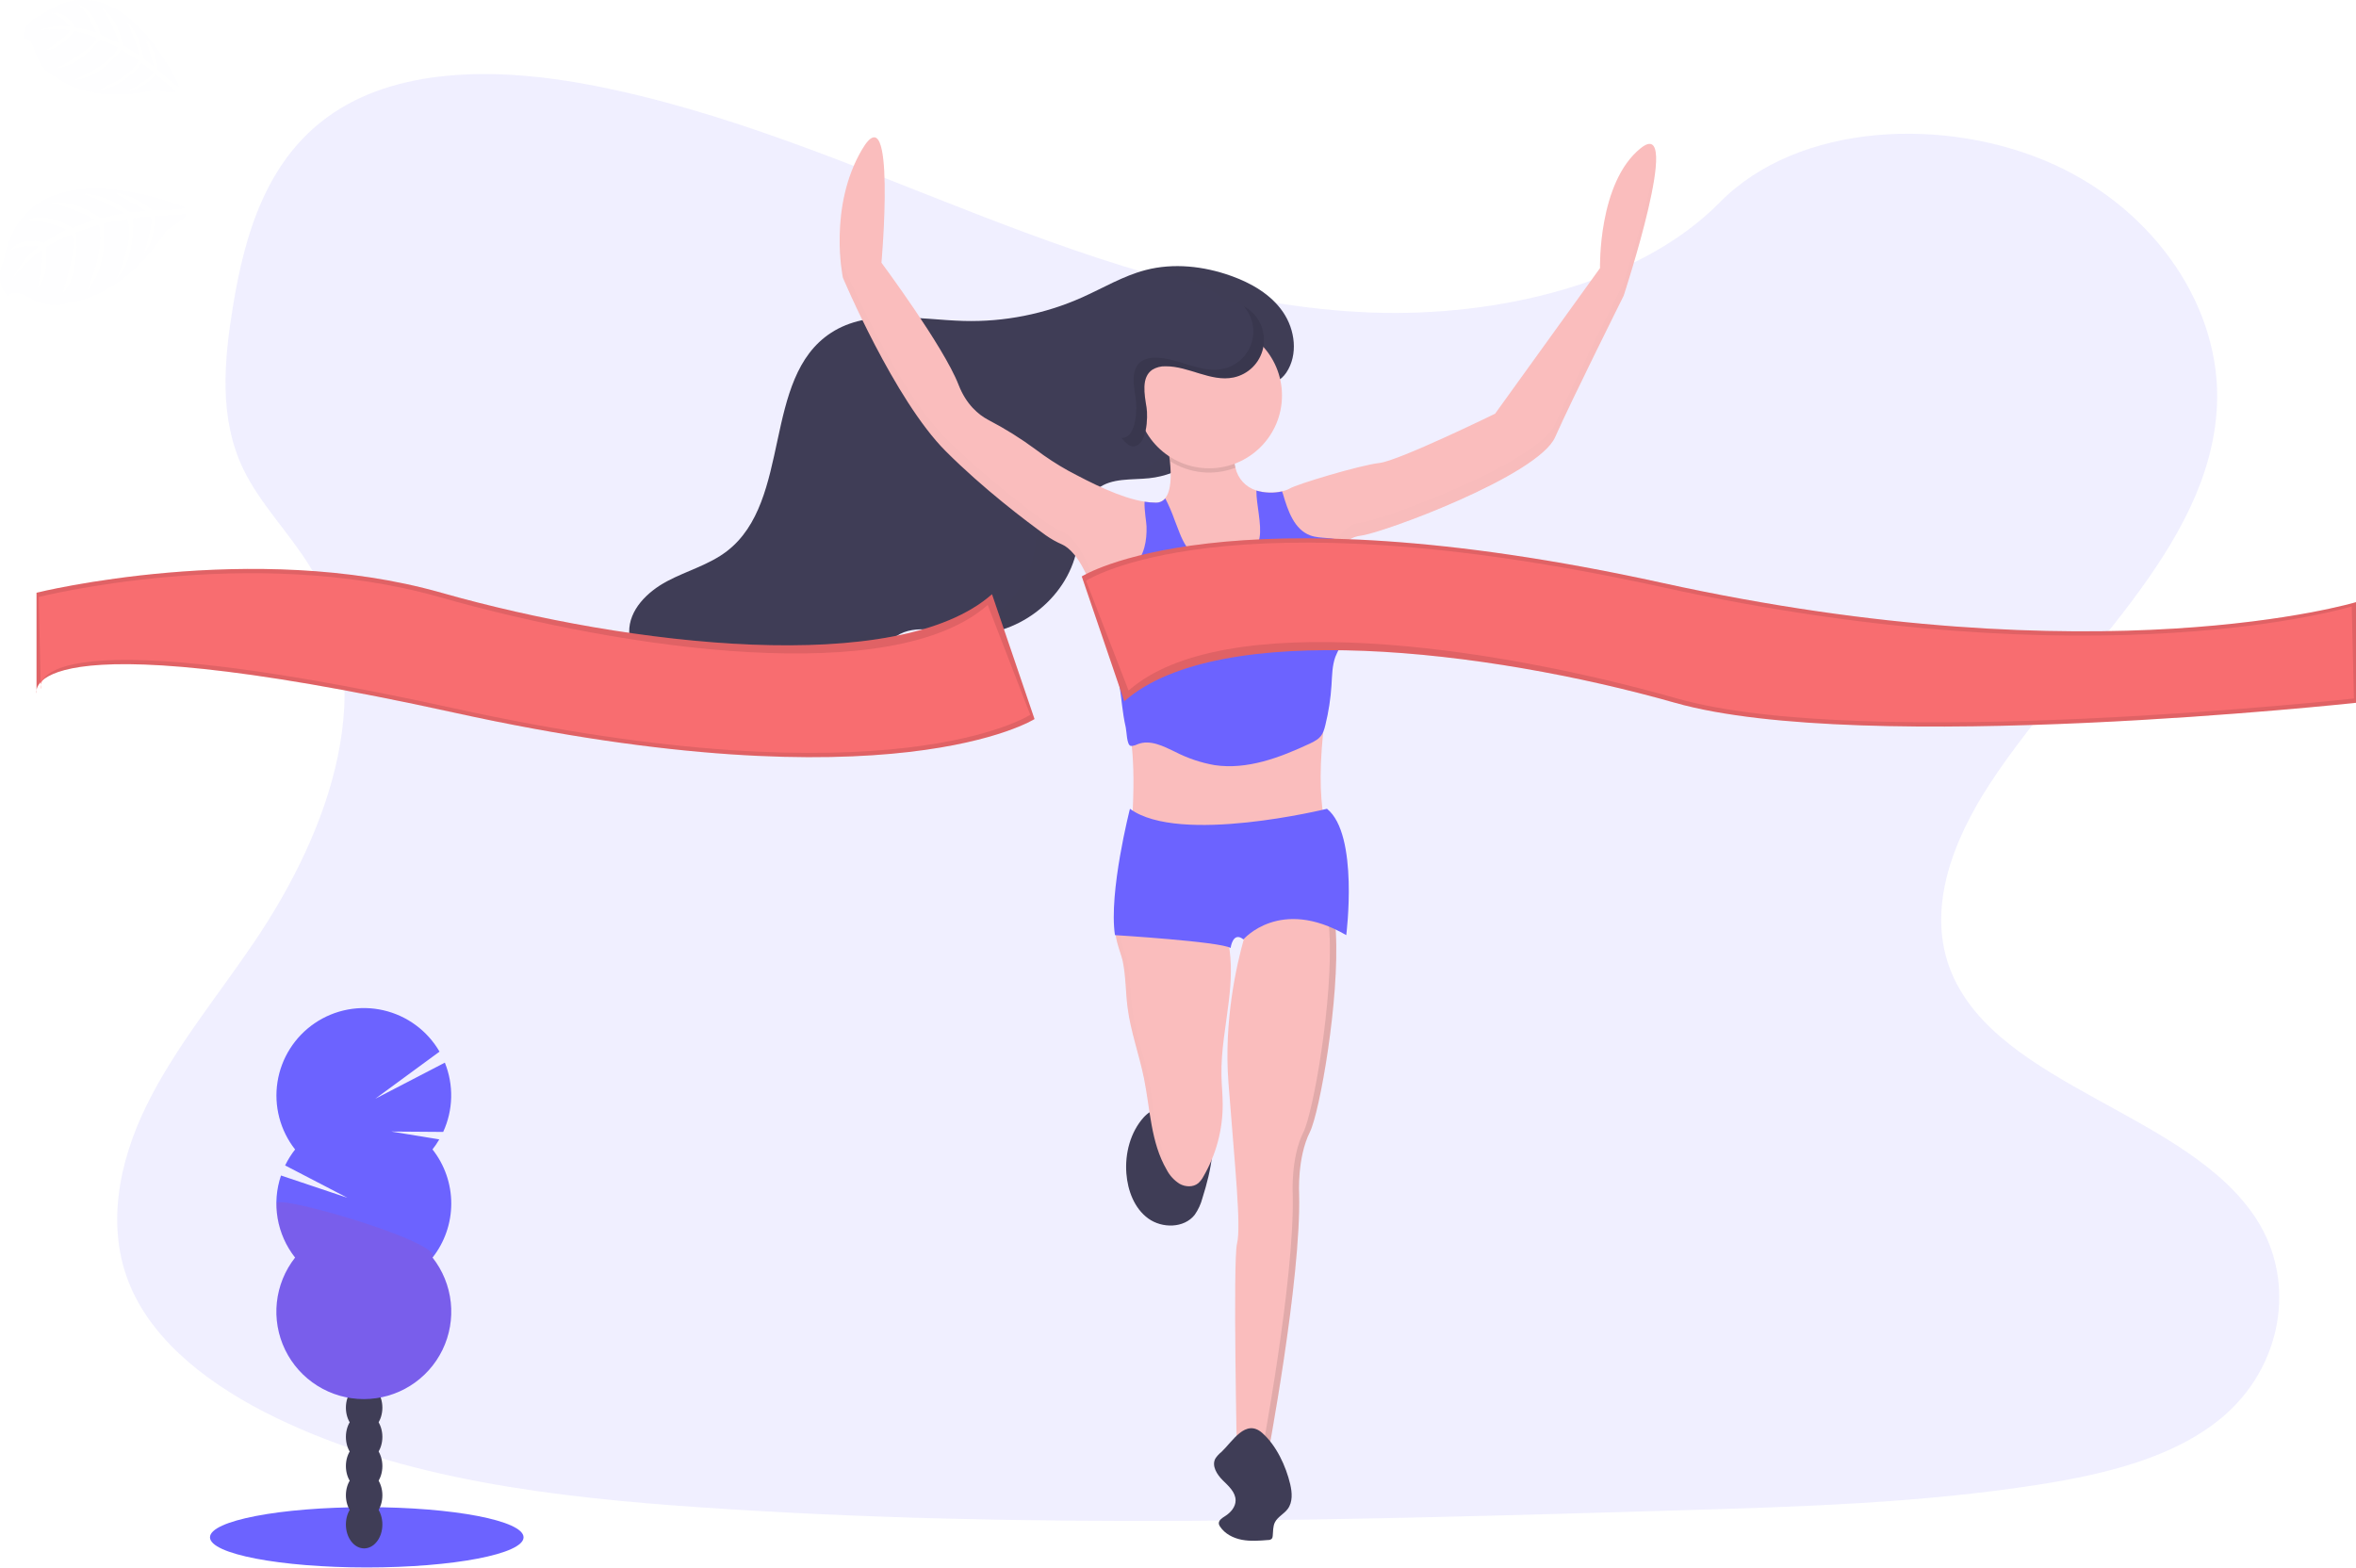 <svg width="532" height="354" viewBox="0 0 532 354" fill="none" xmlns="http://www.w3.org/2000/svg">
<g clip-path="url(#clip0_5_5)">
<path opacity="0.1" d="M310.096 70.599C278.798 69.487 248.99 59.385 220.545 48.354C192.101 37.323 163.888 25.05 133.34 19.194C113.692 15.426 91.219 14.895 75.391 25.427C60.154 35.582 55.231 53.064 52.585 69.303C50.593 81.518 49.423 94.372 54.878 105.809C58.669 113.75 65.391 120.423 70.043 128.03C86.229 154.492 74.787 187.124 57.252 212.962C49.031 225.086 39.48 236.658 33.131 249.551C26.781 262.443 23.846 277.236 29.402 290.399C34.905 303.456 48.025 313.244 62.238 320.135C91.103 334.13 125.104 338.139 158.283 340.407C231.706 345.432 305.516 343.255 379.133 341.079C406.378 340.272 433.74 339.454 460.54 335.242C475.425 332.902 490.789 329.188 501.597 320.227C515.311 308.848 518.711 289.577 509.518 275.311C494.101 251.379 451.488 245.435 440.699 219.747C434.77 205.612 440.858 189.861 449.481 176.751C467.973 148.626 498.966 123.948 500.596 91.795C501.718 69.714 486.818 47.599 463.78 37.149C439.635 26.196 406.146 27.574 388.341 45.704C369.974 64.351 337.733 71.532 310.096 70.599Z" fill="#6C63FF"/>
<path d="M82.819 353.977C102.372 353.977 118.223 350.928 118.223 347.168C118.223 343.407 102.372 340.359 82.819 340.359C63.267 340.359 47.416 343.407 47.416 347.168C47.416 350.928 63.267 353.977 82.819 353.977Z" fill="#6C63FF"/>
<path d="M82.225 349.673C84.5 349.673 86.345 347.257 86.345 344.276C86.345 341.295 84.5 338.879 82.225 338.879C79.949 338.879 78.104 341.295 78.104 344.276C78.104 347.257 79.949 349.673 82.225 349.673Z" fill="#3F3D56"/>
<path d="M82.225 343.077C84.5 343.077 86.345 340.661 86.345 337.68C86.345 334.699 84.5 332.283 82.225 332.283C79.949 332.283 78.104 334.699 78.104 337.68C78.104 340.661 79.949 343.077 82.225 343.077Z" fill="#3F3D56"/>
<path d="M82.225 336.481C84.5 336.481 86.345 334.065 86.345 331.084C86.345 328.103 84.5 325.687 82.225 325.687C79.949 325.687 78.104 328.103 78.104 331.084C78.104 334.065 79.949 336.481 82.225 336.481Z" fill="#3F3D56"/>
<path d="M82.225 329.89C84.5 329.89 86.345 327.473 86.345 324.493C86.345 321.512 84.5 319.096 82.225 319.096C79.949 319.096 78.104 321.512 78.104 324.493C78.104 327.473 79.949 329.89 82.225 329.89Z" fill="#3F3D56"/>
<path d="M82.225 323.294C84.5 323.294 86.345 320.877 86.345 317.896C86.345 314.916 84.5 312.499 82.225 312.499C79.949 312.499 78.104 314.916 78.104 317.896C78.104 320.877 79.949 323.294 82.225 323.294Z" fill="#3F3D56"/>
<path d="M82.225 316.698C84.5 316.698 86.345 314.281 86.345 311.3C86.345 308.32 84.5 305.903 82.225 305.903C79.949 305.903 78.104 308.32 78.104 311.3C78.104 314.281 79.949 316.698 82.225 316.698Z" fill="#3F3D56"/>
<path d="M82.225 310.102C84.5 310.102 86.345 307.685 86.345 304.704C86.345 301.724 84.5 299.307 82.225 299.307C79.949 299.307 78.104 301.724 78.104 304.704C78.104 307.685 79.949 310.102 82.225 310.102Z" fill="#3F3D56"/>
<path d="M97.656 259.571C98.221 258.855 98.734 258.1 99.194 257.312L88.361 255.533L100.074 255.62C101.198 253.175 101.812 250.527 101.877 247.837C101.941 245.147 101.456 242.472 100.451 239.976L84.739 248.129L99.247 237.49C97.888 235.146 96.061 233.107 93.88 231.5C91.699 229.892 89.211 228.751 86.57 228.147C83.929 227.542 81.192 227.488 78.528 227.987C75.866 228.486 73.334 229.528 71.091 231.048C68.848 232.567 66.942 234.532 65.491 236.82C64.04 239.108 63.075 241.67 62.657 244.347C62.239 247.024 62.376 249.758 63.06 252.38C63.745 255.001 64.961 257.454 66.634 259.585C65.756 260.702 65.001 261.91 64.38 263.188L78.443 270.49L63.452 265.461C62.397 268.572 62.136 271.897 62.691 275.135C63.247 278.372 64.602 281.42 66.634 284.001C64.342 286.914 62.917 290.412 62.52 294.097C62.124 297.781 62.772 301.502 64.391 304.836C66.01 308.169 68.534 310.979 71.675 312.946C74.816 314.912 78.446 315.955 82.152 315.955C85.858 315.955 89.488 314.912 92.629 312.946C95.77 310.979 98.294 308.169 99.913 304.836C101.532 301.502 102.18 297.781 101.783 294.097C101.387 290.412 99.962 286.914 97.67 284.001C100.408 280.521 101.897 276.222 101.897 271.793C101.897 267.365 100.408 263.065 97.67 259.585L97.656 259.571Z" fill="#6C63FF"/>
<path opacity="0.1" d="M62.412 271.772C62.406 276.2 63.895 280.501 66.638 283.977C64.347 286.89 62.922 290.388 62.525 294.072C62.129 297.757 62.777 301.478 64.396 304.811C66.014 308.145 68.539 310.955 71.68 312.922C74.82 314.888 78.451 315.931 82.157 315.931C85.862 315.931 89.493 314.888 92.634 312.922C95.775 310.955 98.299 308.145 99.918 304.811C101.537 301.478 102.185 297.757 101.788 294.072C101.392 290.388 99.966 286.89 97.675 283.977C100.306 280.626 62.412 269.562 62.412 271.772Z" fill="#F93636"/>
<path d="M254.343 265.001C254.643 268.87 256.132 272.874 259.266 275.157C262.4 277.439 267.385 277.396 269.779 274.33C270.583 273.179 271.174 271.893 271.525 270.534C273.542 264.16 274.973 257.187 272.763 250.876C267.777 250.552 261.998 248.206 258.255 252.326C255.233 255.683 253.995 260.528 254.343 265.001Z" fill="#3F3D56"/>
<path d="M277.488 226.01C276.825 231.634 275.698 237.234 275.814 242.897C275.858 245.082 276.09 247.249 276.095 249.444C276.103 255.145 274.602 260.746 271.743 265.678C271.442 266.258 271.039 266.779 270.553 267.216C269.407 268.145 267.681 268.067 266.394 267.357C265.137 266.575 264.116 265.467 263.439 264.15C259.837 257.98 259.735 250.479 258.309 243.482C257.216 238.128 255.301 232.94 254.609 227.523C254.159 224.037 254.227 220.482 253.511 217.039C253.294 215.999 252.684 214.437 252.283 212.904C251.916 211.536 251.712 210.192 252.09 209.268C252.859 207.377 255.378 208.112 257.017 208.228C262.791 208.656 268.588 208.642 274.359 208.185C274.929 208.141 275.577 208.117 275.979 208.523C276.154 208.728 276.286 208.967 276.366 209.224C276.825 210.482 277.176 211.776 277.415 213.093C278.213 217.305 277.991 221.72 277.488 226.01Z" fill="#FABDBD"/>
<g opacity="0.1">
<path opacity="0.1" d="M275.264 208.185C274.966 208.153 274.666 208.153 274.369 208.185C271.603 208.407 268.832 208.518 266.065 208.533C269.131 208.539 272.198 208.423 275.264 208.185Z" fill="black"/>
<path opacity="0.1" d="M267.371 267.356C266.114 266.575 265.093 265.466 264.416 264.15C260.814 257.98 260.712 250.479 259.285 243.482C258.192 238.128 256.277 232.939 255.586 227.523C255.136 224.037 255.204 220.482 254.488 217.039C254.271 215.999 253.661 214.437 253.26 212.904C252.892 211.536 252.689 210.191 253.066 209.268C253.227 208.889 253.496 208.567 253.841 208.343C254.186 208.119 254.59 208.003 255.001 208.011C253.777 207.928 252.583 208.073 252.099 209.268C251.722 210.191 251.925 211.536 252.293 212.904C252.694 214.437 253.303 215.999 253.521 217.039C254.237 220.482 254.169 224.037 254.619 227.523C255.31 232.944 257.225 238.133 258.318 243.482C259.745 250.479 259.846 257.989 263.449 264.15C264.126 265.466 265.147 266.575 266.404 267.356C267.176 267.783 268.061 267.962 268.938 267.869C268.388 267.797 267.857 267.623 267.371 267.356V267.356Z" fill="black"/>
</g>
<path d="M295.772 255.668C292.871 261.471 293.354 269.692 293.354 269.692C293.838 289.036 286.1 329.657 286.1 329.657H279.33C279.33 329.657 278.363 284.683 279.33 280.815C280.297 276.946 278.847 263.406 277.396 244.546C276.317 230.522 279.253 217.813 280.829 212.237C281.371 210.303 281.748 209.244 281.748 209.244C281.748 209.244 292.871 192.802 299.157 200.539C300.608 202.338 301.377 205.97 301.643 210.554C302.504 225.681 297.997 251.214 295.772 255.668Z" fill="#FABDBD"/>
<path opacity="0.1" d="M301.643 210.554C301.377 205.97 300.618 202.333 299.157 200.539C297.755 198.817 296.111 198.295 294.408 198.522C295.728 198.741 296.91 199.465 297.706 200.539C299.157 202.338 299.926 205.97 300.192 210.554C301.053 225.681 296.546 251.214 294.321 255.668C291.42 261.471 291.903 269.692 291.903 269.692C292.387 289.036 284.65 329.657 284.65 329.657H286.1C286.1 329.657 293.838 289.036 293.354 269.692C293.354 269.692 292.871 261.471 295.772 255.668C297.997 251.214 302.504 225.681 301.643 210.554Z" fill="black"/>
<path d="M275.81 327.892C275.269 328.316 274.802 328.826 274.427 329.401C273.561 331.035 274.789 332.989 276.105 334.29C277.42 335.591 279.006 336.983 279.006 338.836C279.006 340.325 277.879 341.602 276.617 342.395C275.94 342.82 275.089 343.362 275.229 344.165C275.278 344.368 275.365 344.56 275.486 344.731C276.569 346.389 278.489 347.361 280.433 347.729C282.377 348.096 284.384 347.937 286.361 347.777C286.658 347.788 286.947 347.688 287.174 347.497C287.317 347.304 287.394 347.07 287.391 346.829C287.488 345.804 287.425 344.721 287.875 343.797C288.504 342.535 289.95 341.892 290.777 340.76C291.937 339.213 291.778 337.061 291.338 335.18C290.37 331.084 288.218 326.412 284.988 323.574C281.245 320.314 278.31 325.537 275.81 327.892Z" fill="#3F3D56"/>
<path d="M290.462 84.139C293.161 80.106 292.46 74.468 289.703 70.454C286.947 66.44 282.517 63.916 277.947 62.286C271.786 60.091 264.992 59.341 258.662 60.99C253.623 62.301 249.096 65.043 244.347 67.161C235.946 70.909 226.811 72.727 217.615 72.48C207.406 72.195 196.221 69.579 187.656 75.159C171.978 85.358 178.952 113.116 164.12 124.485C160.121 127.551 155.087 128.891 150.638 131.255C146.189 133.62 141.972 137.736 142.078 142.775C142.127 145.192 143.19 147.499 144.496 149.545C150.057 158.361 160.455 163.815 170.866 163.714C181.278 163.612 191.438 158.075 197.439 149.554C198.943 147.422 200.268 145.047 202.449 143.626C206.802 140.772 212.537 142.77 217.731 143.195C229.293 144.138 240.861 135.458 243.163 124.069C244.13 119.209 243.96 113.401 247.873 110.35C251.031 107.888 255.475 108.416 259.479 107.995C266.8 107.236 272.579 102.675 276.554 96.718C278.377 93.985 278.59 90.721 281.076 88.569C283.755 86.204 287.899 87.95 290.462 84.139Z" fill="#3F3D56"/>
<g opacity="0.1">
<path opacity="0.1" d="M207.943 73.413C212.183 73.53 216.425 73.206 220.598 72.446C219.447 72.48 218.287 72.48 217.131 72.446C209.118 72.224 200.505 70.57 193.029 72.562C197.962 72.611 203.063 73.278 207.943 73.413Z" fill="black"/>
<path opacity="0.1" d="M192.768 144.588C190.587 146.01 189.262 148.384 187.758 150.517C183.135 157.005 176.379 161.663 168.671 163.675C169.236 163.699 169.802 163.714 170.373 163.709C180.794 163.607 190.945 158.07 196.946 149.55C198.45 147.417 199.775 145.043 201.956 143.621L202.333 143.389C198.919 142.92 195.568 142.755 192.768 144.588Z" fill="black"/>
<path opacity="0.1" d="M289.215 70.439C286.463 66.445 282.028 63.901 277.459 62.272C271.298 60.076 264.503 59.327 258.173 60.976C258.028 61.009 257.888 61.053 257.747 61.092C261.341 61.292 264.886 62.015 268.27 63.239C272.84 64.868 277.275 67.412 280.026 71.407C282.778 75.401 283.484 81.078 280.786 85.092C278.223 88.917 274.078 87.172 271.365 89.527C268.88 91.679 268.667 94.943 266.844 97.675C263.425 102.787 258.666 106.863 252.742 108.411C254.778 108.169 256.925 108.198 258.956 107.985C266.278 107.226 272.057 102.666 276.032 96.708C277.855 93.976 278.068 90.711 280.554 88.559C283.266 86.204 287.411 87.95 289.974 84.125C292.677 80.092 291.976 74.434 289.215 70.439Z" fill="black"/>
<path opacity="0.1" d="M249.773 108.952C245.793 109.368 241.349 108.846 238.167 111.307C234.255 114.359 234.443 120.167 233.457 125.027C231.76 133.523 224.864 140.531 216.676 143.137L217.252 143.19C228.815 144.133 240.382 135.453 242.684 124.064C243.651 119.204 243.482 113.397 247.394 110.345C248.292 109.673 249.312 109.181 250.397 108.894C250.179 108.899 249.981 108.933 249.773 108.952Z" fill="black"/>
</g>
<path d="M366.618 66.827C366.618 66.827 355.012 90.039 351.143 98.744C347.274 107.448 311.972 120.505 307.136 120.989C305.839 121.167 304.631 121.749 303.684 122.652C300.951 125.07 299.399 129.21 299.399 129.21C299.399 129.21 301.333 142.267 298.915 164.028C298.867 164.449 298.823 164.87 298.785 165.276C296.676 185.983 301.092 190.867 301.092 190.867C301.092 190.867 254.183 208.76 255.634 185.548C256.089 178.241 256.021 172.902 255.571 168.438C255.079 163.869 254.15 159.357 252.796 154.966C251.649 150.957 250.281 146.561 248.864 140.574C248.182 137.587 247.283 134.654 246.175 131.797C246.141 131.71 246.108 131.623 246.079 131.541C243.661 125.539 241.243 123.6 239.86 122.971C238.554 122.403 237.309 121.703 236.146 120.882C231.677 117.657 222.088 110.427 213.548 101.887C201.941 90.281 190.335 62.717 190.335 62.717C190.335 62.717 186.95 46.758 194.688 33.701C202.425 20.644 199.04 59.331 199.04 59.331C199.04 59.331 213.064 78.191 216.449 86.896C218.19 91.374 220.956 93.666 223.219 94.856C226.958 96.802 230.538 99.04 233.926 101.549C236.215 103.279 238.621 104.849 241.127 106.249C246.533 109.151 253.008 112.424 258.405 113.285C259.248 113.424 260.1 113.497 260.954 113.503C261.359 113.516 261.761 113.435 262.13 113.268C262.499 113.1 262.825 112.849 263.081 112.536C264.532 110.829 264.498 107.153 264.165 104.131C263.986 102.565 263.722 101.01 263.372 99.474C263.372 99.474 279.088 89.56 278.605 101.65C278.53 102.986 278.654 104.326 278.972 105.625C279.229 106.818 279.799 107.921 280.622 108.822C281.445 109.722 282.493 110.388 283.658 110.751C285.545 111.305 287.542 111.37 289.461 110.94C290.059 110.838 290.637 110.64 291.173 110.355C292.624 109.388 307.132 105.035 311.484 104.552C315.836 104.068 337.598 93.429 337.598 93.429L361.293 60.545C361.293 60.545 360.81 41.202 370.482 33.464C380.153 25.727 366.618 66.827 366.618 66.827Z" fill="#FABDBD"/>
<g opacity="0.1">
<path opacity="0.1" d="M298.785 162.374C298.362 166.26 298.177 170.169 298.229 174.077C298.277 171.524 298.446 168.608 298.785 165.276C298.824 164.87 298.867 164.449 298.915 164.028C299.761 156.581 300.165 149.09 300.124 141.595C300.05 148.121 299.646 154.64 298.915 161.127C298.886 161.547 298.824 161.968 298.785 162.374Z" fill="black"/>
<path opacity="0.1" d="M263.875 99.165C263.551 99.353 263.391 99.469 263.391 99.469C263.861 101.538 264.172 103.64 264.32 105.756C264.417 103.549 264.268 101.338 263.875 99.165V99.165Z" fill="black"/>
<path opacity="0.1" d="M199.267 56.706C199.504 53.321 199.857 47.252 199.79 41.855C199.707 49.07 199.064 56.431 199.064 56.431L199.267 56.706Z" fill="black"/>
<path opacity="0.1" d="M255.668 184.982C255.668 185.171 255.668 185.359 255.634 185.548C254.184 208.76 301.092 190.867 301.092 190.867C300.543 190.126 300.129 189.295 299.868 188.411C292.803 190.925 257.298 202.619 255.668 184.982Z" fill="black"/>
<path opacity="0.1" d="M366.618 63.925C366.618 63.925 355.012 87.138 351.143 95.842C347.274 104.547 311.972 117.604 307.136 118.087C305.839 118.265 304.631 118.847 303.684 119.751C300.951 122.169 299.399 126.308 299.399 126.308C299.399 126.308 299.515 127.097 299.655 128.596C300.197 127.353 301.59 124.5 303.684 122.652C304.631 121.749 305.839 121.167 307.136 120.989C311.972 120.505 347.274 107.448 351.143 98.744C355.012 90.039 366.618 66.827 366.618 66.827C366.618 66.827 374.795 41.995 373.896 34.567C373.151 44.084 366.618 63.925 366.618 63.925Z" fill="black"/>
<path opacity="0.1" d="M255.571 165.537C255.079 160.968 254.15 156.456 252.796 152.064C251.65 148.055 250.281 143.659 248.864 137.673C248.182 134.686 247.283 131.752 246.175 128.896C246.141 128.808 246.108 128.721 246.079 128.639C243.661 122.638 241.243 120.699 239.86 120.07C238.554 119.502 237.309 118.802 236.146 117.981C231.677 114.755 222.088 107.526 213.548 98.986C201.942 87.379 190.335 59.815 190.335 59.815C189.906 57.488 189.667 55.13 189.62 52.764C189.502 56.098 189.742 59.434 190.335 62.717C190.335 62.717 201.942 90.281 213.548 101.887C222.088 110.427 231.677 117.657 236.146 120.882C237.319 121.705 238.573 122.405 239.889 122.972C241.267 123.6 243.68 125.539 246.108 131.541C246.137 131.623 246.171 131.71 246.204 131.797C247.308 134.654 248.201 137.587 248.879 140.574C250.296 146.561 251.664 150.957 252.81 154.966C254.164 159.358 255.094 163.869 255.586 168.439C255.789 170.46 255.91 172.66 255.944 175.136C256.002 171.932 255.878 168.727 255.571 165.537Z" fill="black"/>
</g>
<path d="M303.466 144.53C302.728 145.751 302.081 147.024 301.532 148.341C300.801 150.372 300.797 152.582 300.661 154.734C300.468 157.754 300.009 160.751 299.288 163.69C299.171 164.231 299.009 164.762 298.804 165.276C298.66 165.622 298.469 165.947 298.238 166.243C297.981 166.558 297.677 166.834 297.339 167.06C296.82 167.406 296.271 167.706 295.7 167.955C288.968 171.098 281.627 173.874 274.281 172.791C271.176 172.248 268.171 171.237 265.369 169.793C262.709 168.501 259.701 166.968 256.945 168.042C256.522 168.257 256.066 168.399 255.596 168.463C255.505 168.464 255.414 168.456 255.325 168.439C254.416 168.264 254.416 165.199 254.208 164.294C253.415 160.822 253.294 158.008 252.82 154.99C252.568 153.321 252.178 151.676 251.654 150.072C249.72 144.22 249.135 137.982 249.135 131.85C249.135 131.546 246.959 131.85 246.233 131.821C246.05 131.821 245.948 131.792 245.992 131.729C246.033 131.669 246.082 131.614 246.137 131.565C246.39 131.359 246.685 131.212 247.002 131.135L247.573 130.965C250.561 130.119 253.859 129.766 256.094 127.662C258.415 125.491 258.995 122.024 258.894 118.851C258.865 117.831 258.367 115.355 258.449 113.3C259.291 113.439 260.143 113.512 260.997 113.517C261.402 113.53 261.805 113.45 262.174 113.282C262.543 113.114 262.868 112.864 263.125 112.55C263.932 114.112 264.63 115.728 265.214 117.386C266.036 119.408 266.665 121.535 267.869 123.363C269.803 126.342 273.372 128.301 276.922 128.001C280.471 127.701 283.774 124.974 284.408 121.472C284.964 118.402 283.673 113.982 283.702 110.79C285.589 111.343 287.586 111.408 289.505 110.979C289.586 111.176 289.656 111.378 289.713 111.583C290.801 115.316 292.252 119.601 295.903 120.926C298.263 121.777 301.053 121.139 303.234 122.377C303.401 122.473 303.563 122.58 303.717 122.696C304.221 123.07 304.655 123.53 304.999 124.055C305.895 125.534 306.427 127.205 306.551 128.929C307.11 134.321 306.035 139.757 303.466 144.53V144.53Z" fill="#6C63FF"/>
<path opacity="0.1" d="M278.972 105.62C276.56 106.55 273.963 106.9 271.39 106.64C268.818 106.38 266.343 105.519 264.165 104.126C263.987 102.56 263.722 101.006 263.372 99.469C263.372 99.469 279.088 89.556 278.605 101.645C278.53 102.981 278.654 104.321 278.972 105.62V105.62Z" fill="black"/>
<path d="M273.039 105.756C282.119 105.756 289.481 98.394 289.481 89.314C289.481 80.233 282.119 72.872 273.039 72.872C263.958 72.872 256.597 80.233 256.597 89.314C256.597 98.394 263.958 105.756 273.039 105.756Z" fill="#FABDBD"/>
<path d="M244.27 130.177C244.27 130.177 276.187 109.866 375.322 131.628C474.458 153.389 532.005 135.98 532.005 135.98V158.709C532.005 158.709 420.78 170.798 378.224 158.709C335.668 146.619 275.089 139.646 253.874 158.365L244.27 130.177Z" fill="#F86D70"/>
<path opacity="0.1" d="M244.27 130.177C244.27 130.177 276.187 109.866 375.322 131.628C474.458 153.389 532.005 135.98 532.005 135.98V158.709C532.005 158.709 420.78 170.798 378.224 158.709C335.668 146.619 275.089 139.646 253.874 158.365L244.27 130.177Z" fill="black"/>
<path d="M245.237 131.144C245.237 131.144 276.187 110.834 375.322 132.595C474.458 154.356 531.038 136.947 531.038 136.947L531.521 157.742C531.521 157.742 421.263 169.831 378.707 157.742C336.152 145.652 276.056 137.228 254.841 155.947L245.237 131.144Z" fill="#F86D70"/>
<path d="M233.602 162.384C233.602 162.384 201.685 182.695 102.55 160.933C3.414 139.172 8.25 156.581 8.25 156.581V133.852C8.25 133.852 57.092 121.763 99.648 133.852C142.204 145.942 202.783 152.915 223.998 134.196L233.602 162.384Z" fill="#F86D70"/>
<path opacity="0.1" d="M233.602 162.384C233.602 162.384 201.685 182.695 102.55 160.933C3.414 139.172 8.25 156.581 8.25 156.581V133.852C8.25 133.852 57.092 121.763 99.648 133.852C142.204 145.942 202.783 152.915 223.998 134.196L233.602 162.384Z" fill="black"/>
<path d="M232.635 161.417C232.635 161.417 201.685 181.727 102.55 159.966C3.414 138.205 9.217 155.614 9.217 155.614L8.734 134.819C8.734 134.819 56.609 122.73 99.165 134.819C141.72 146.909 201.816 155.333 223.031 136.614L232.635 161.417Z" fill="#F86D70"/>
<path d="M258.899 92.037C258.415 89.019 257.67 85.218 260.195 83.492C261.095 82.946 262.136 82.677 263.188 82.718C268.416 82.665 273.411 86.306 278.537 85.242C280.168 84.9 281.666 84.094 282.851 82.921C284.035 81.749 284.855 80.258 285.213 78.631C285.57 77.003 285.45 75.306 284.866 73.745C284.282 72.183 283.26 70.824 281.922 69.83C279.906 68.331 277.357 67.789 274.891 67.282C268.406 65.947 261.636 64.617 255.233 66.314C248.83 68.012 242.979 73.752 243.491 80.338C243.733 83.492 245.339 86.354 247.017 89.043C248.293 91.084 253.265 100.649 255.678 100.794C259.082 100.993 259.232 94.01 258.899 92.037Z" fill="#3F3D56"/>
<path d="M299.641 182.646C299.641 182.646 266.273 190.867 255.151 182.646C255.151 182.646 250.315 201.506 251.766 211.178C251.766 211.178 275.461 212.629 277.879 214.08C277.879 214.08 278.363 210.211 280.781 212.145C280.781 212.145 289.002 202.473 303.993 211.178C303.993 211.178 306.895 188.449 299.641 182.646Z" fill="#6C63FF"/>
<path opacity="0.1" d="M281.932 69.83C281.588 69.581 281.227 69.355 280.853 69.153C281.851 70.288 282.534 71.664 282.833 73.145C283.132 74.626 283.038 76.16 282.558 77.592C282.079 79.025 281.232 80.307 280.102 81.31C278.972 82.313 277.599 83.002 276.119 83.308C270.993 84.372 265.998 80.73 260.77 80.783C259.718 80.742 258.677 81.011 257.777 81.557C255.252 83.284 255.992 87.085 256.476 90.102C256.795 92.075 256.664 99.058 253.27 98.87H253.212C254.145 100.006 255.015 100.775 255.687 100.804C259.073 100.993 259.213 94.034 258.894 92.037C258.41 89.019 257.67 85.218 260.195 83.492C261.095 82.946 262.136 82.677 263.188 82.718C268.416 82.665 273.411 86.306 278.537 85.242C280.168 84.9 281.666 84.094 282.85 82.921C284.035 81.749 284.855 80.259 285.213 78.631C285.57 77.003 285.45 75.306 284.866 73.745C284.282 72.183 283.26 70.824 281.922 69.83H281.932Z" fill="black"/>
<g opacity="0.1">
<path opacity="0.1" d="M41.763 46.86C41.763 46.86 5.605 31.656 0.866 59.075C0.866 59.075 -1.606 63.345 1.833 66.875C1.833 66.875 2.573 64.984 6.069 66.943C7.317 67.629 8.642 68.167 10.015 68.544C11.871 69.056 13.843 68.951 15.634 68.244C15.634 68.244 27.526 67.601 37.526 52.044C37.526 52.044 41.811 49.394 42.029 48.402L34.862 48.886C34.862 48.886 35.408 54.133 32.444 57.281C32.444 57.281 35.08 49.142 33.812 48.91C33.556 48.862 30.026 49.331 30.026 49.331C30.026 49.331 30.94 58.451 26.157 63.171C26.157 63.171 30.597 53.891 28.662 49.495L23.377 50.516C23.377 50.516 24.827 60.11 19.595 65.695C19.595 65.695 23.894 55.83 22.235 50.815L17.167 52.518C17.167 52.518 18.391 61.909 14.014 66.542C14.014 66.542 17.835 54.641 16.036 53.001C16.036 53.001 11.48 54.849 10.504 55.903C10.504 55.903 11.229 62.673 8.443 65.091C8.443 65.091 10.155 56.87 9.309 56.531C9.309 56.531 4.014 60.516 2.403 63.955C2.403 63.955 4.415 58.703 8.642 55.733C8.642 55.733 5.092 55.134 2.355 56.618C2.355 56.618 4.188 53.132 9.923 54.786C9.923 54.786 14.174 51.846 15.025 51.884C15.025 51.884 9.599 49.466 5.677 49.761C5.677 49.761 9.88 47.343 16.355 51.386L21.404 49.558C21.404 49.558 14.396 45.965 10.881 45.98C10.881 45.98 15.552 44.176 22.719 49.205L27.889 48.146C27.889 48.146 22.085 44.592 18.173 43.765C18.173 43.765 22.869 43.025 29.383 47.904L32.923 47.604C32.923 47.604 28.638 45.085 27.342 44.471C26.046 43.857 26.104 43.455 26.104 43.455C29.189 43.991 32.064 45.374 34.407 47.45C34.407 47.45 41.729 47.309 41.763 46.86Z" fill="#6C63FF"/>
</g>
<g opacity="0.1">
<path opacity="0.1" d="M40.428 19.605C40.428 19.605 27.593 -10.025 9.174 3.564C9.174 3.564 5.271 4.696 5.305 8.738C5.305 8.738 6.823 8.037 7.781 11.19C8.139 12.31 8.626 13.384 9.232 14.392C10.033 15.746 11.254 16.804 12.709 17.404V17.404C12.709 17.404 20.137 23.797 34.954 20.253C34.954 20.253 39.011 21.123 39.707 20.654L35.176 16.853C35.176 16.853 32.517 20.282 28.948 20.451C28.948 20.451 35.152 17.114 34.528 16.253C34.403 16.079 32.042 14.348 32.042 14.348C32.042 14.348 27.386 20.287 21.887 20.378C21.887 20.378 29.813 17.39 31.167 13.681L27.448 11.263C27.448 11.263 22.835 17.786 16.553 18.125C16.553 18.125 24.726 14.74 26.597 10.794L22.617 8.917C22.617 8.917 17.994 15.204 12.767 15.441C12.767 15.441 21.815 10.547 21.674 8.55C21.674 8.55 17.917 7.051 16.727 7.138C16.727 7.138 13.308 11.563 10.257 11.437C10.257 11.437 15.958 7.525 15.644 6.843C15.644 6.843 10.228 6.195 7.312 7.326C7.312 7.326 11.5 5.353 15.702 6.001C15.702 6.001 13.937 3.617 11.476 2.955C11.476 2.955 14.551 1.925 17.017 6.175C17.017 6.175 21.215 6.848 21.703 7.351C21.703 7.351 19.866 2.81 17.351 0.764C17.351 0.764 21.22 1.731 22.767 7.81L26.805 9.604C26.805 9.604 24.692 3.477 22.569 1.489C22.569 1.489 26.375 3.076 27.768 10.146L31.438 12.462C31.438 12.462 30.012 7.046 28.164 4.347C28.164 4.347 31.375 6.577 32.468 13.187L34.741 15.025C34.741 15.025 33.629 11.089 33.208 9.986C32.787 8.884 33.053 8.68 33.053 8.68C34.578 10.757 35.497 13.216 35.708 15.784C35.708 15.784 40.167 19.856 40.428 19.605Z" fill="#6C63FF"/>
</g>
</g>
<defs>
<clipPath id="clip0_5_5">
<rect width="532" height="353.977" fill="white"/>
</clipPath>
</defs>
</svg>
